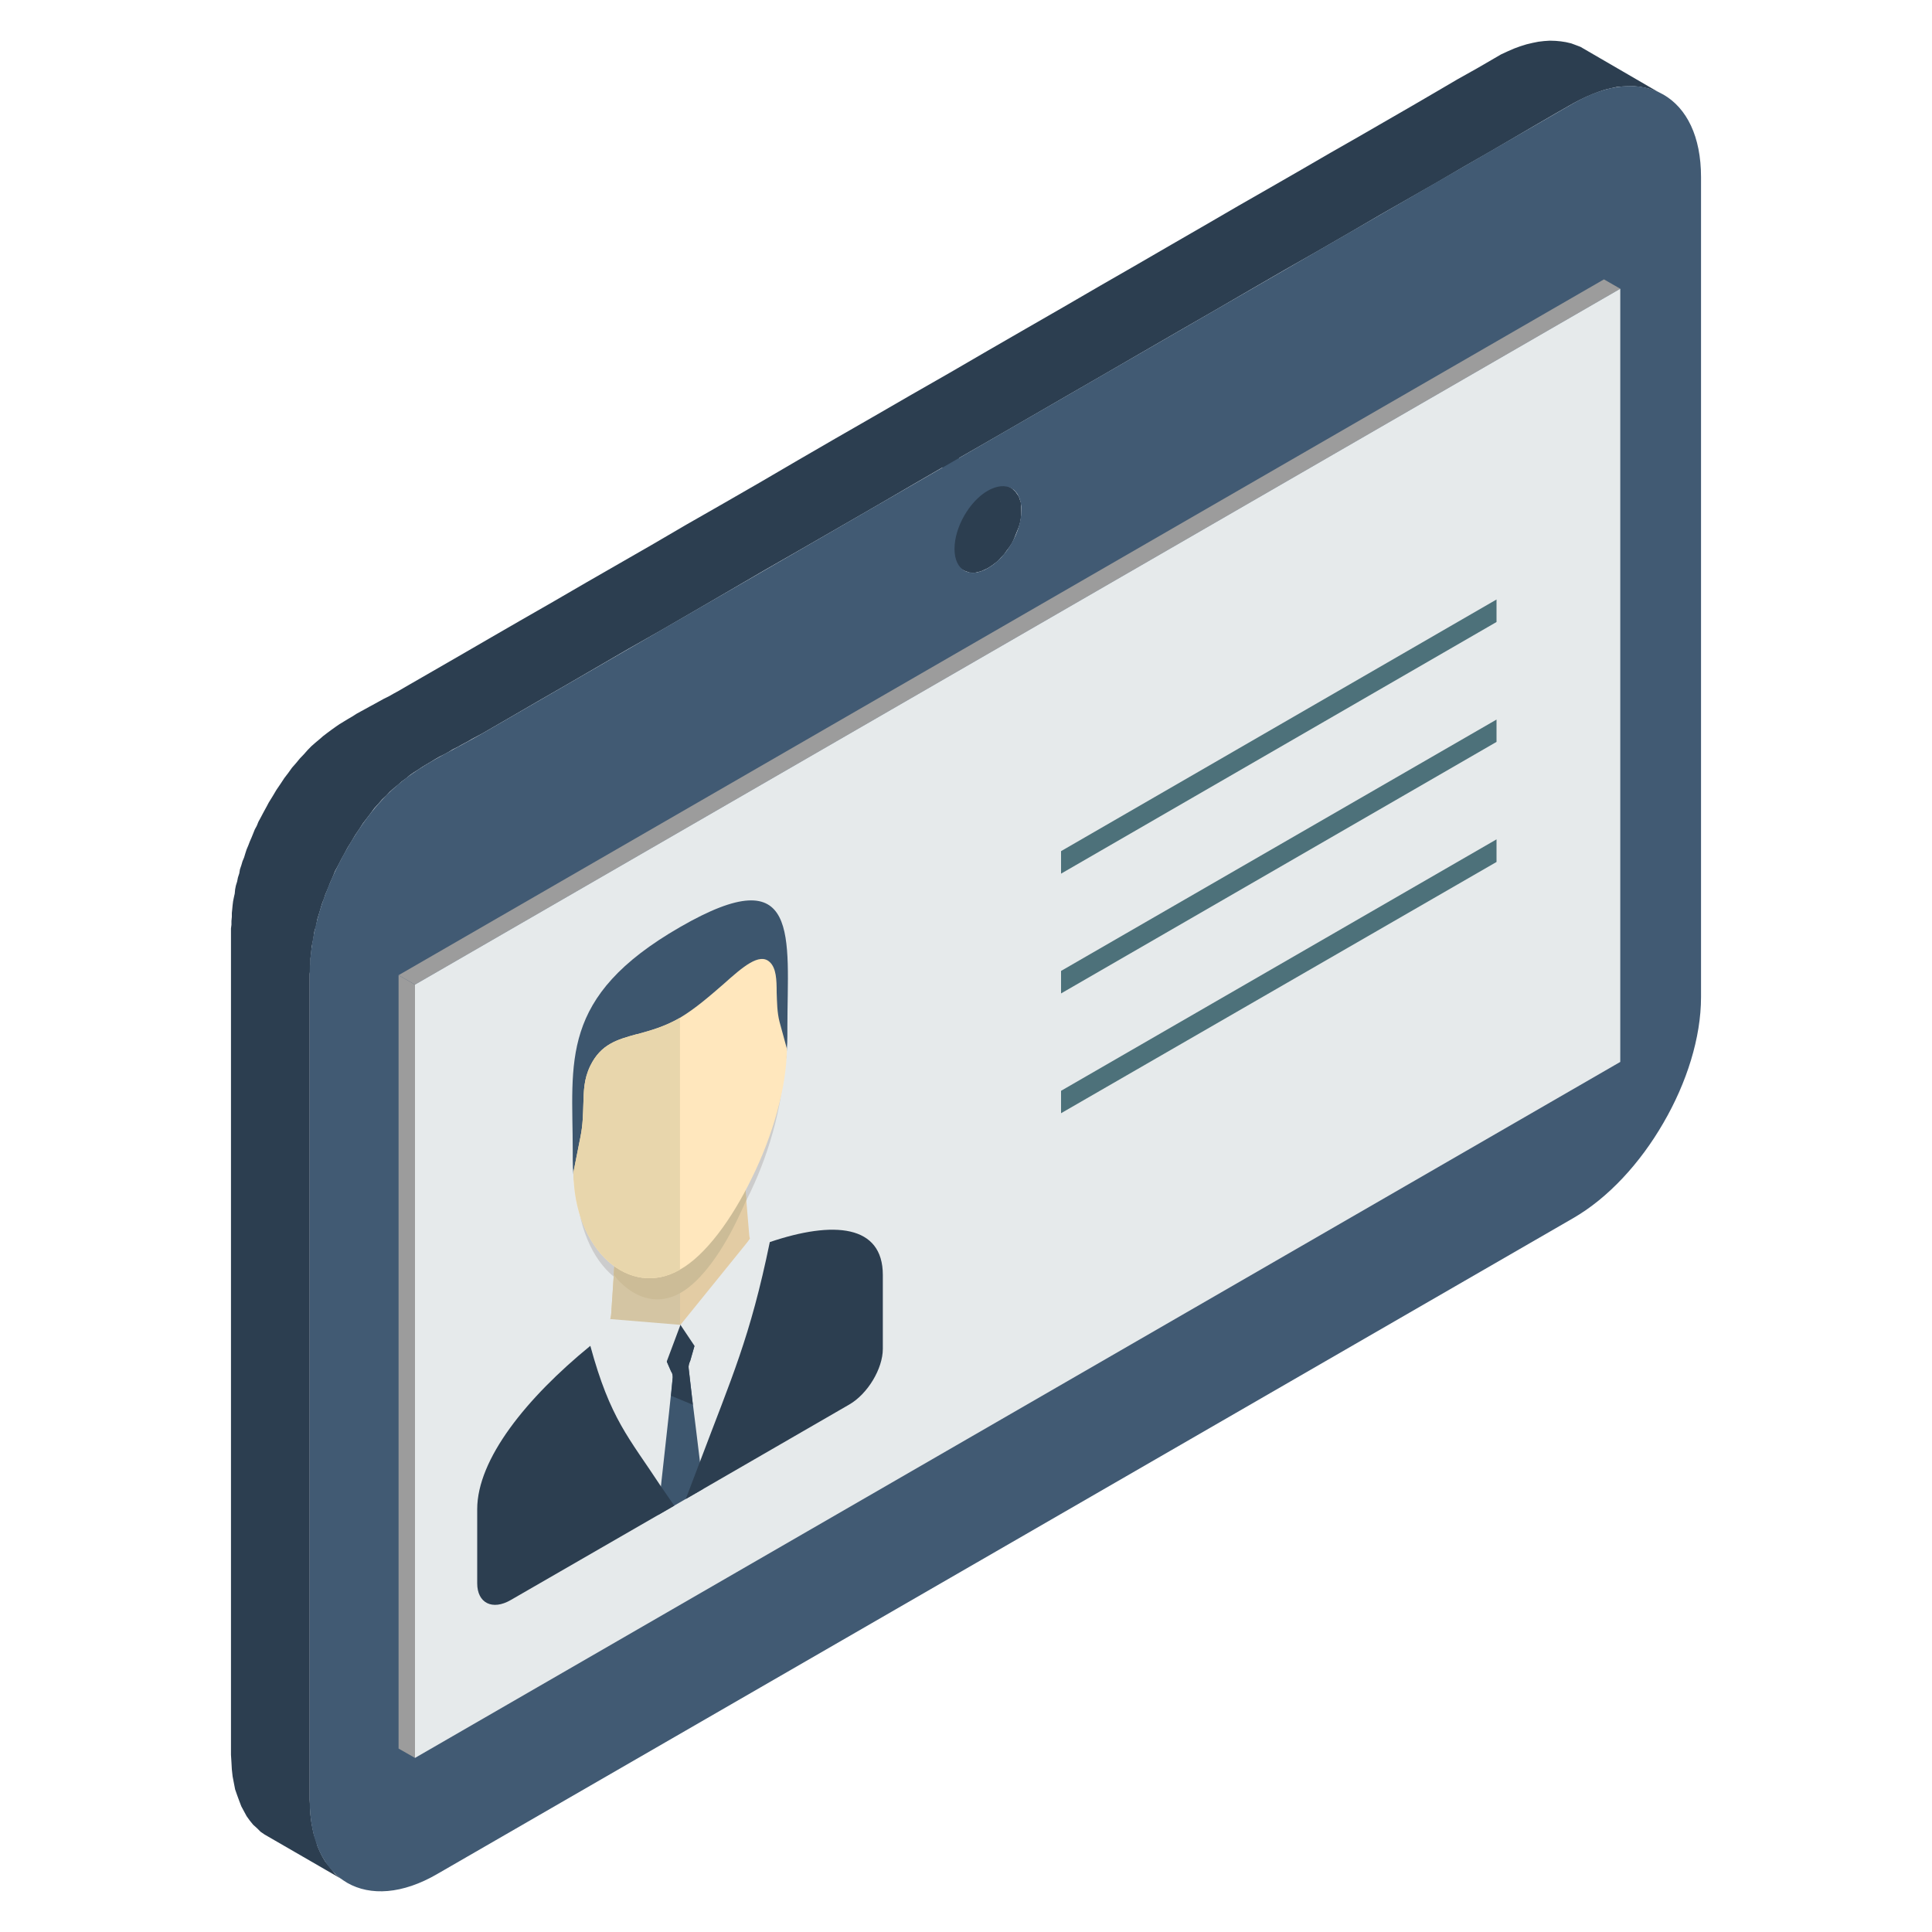 <?xml version="1.0" encoding="utf-8"?>
<!-- Generator: Adobe Illustrator 16.0.0, SVG Export Plug-In . SVG Version: 6.00 Build 0)  -->
<!DOCTYPE svg PUBLIC "-//W3C//DTD SVG 1.1//EN" "http://www.w3.org/Graphics/SVG/1.1/DTD/svg11.dtd">
<svg version="1.1" id="Layer_1" xmlns="http://www.w3.org/2000/svg" xmlns:xlink="http://www.w3.org/1999/xlink" x="0px" y="0px"
	 width="20px" height="20px" viewBox="0 0 20 20" enable-background="new 0 0 20 20" xml:space="preserve">
<g>
	<polygon fill-rule="evenodd" clip-rule="evenodd" fill="#2C3E50" points="2.391,9.612 2.391,18.166 2.396,18.244 2.4,18.317 
		2.408,18.389 2.421,18.457 2.434,18.524 2.455,18.584 2.477,18.644 2.498,18.699 2.527,18.753 2.553,18.801 2.586,18.847 
		2.621,18.89 2.659,18.924 2.697,18.962 2.739,18.991 3.554,19.462 3.511,19.433 3.468,19.398 3.435,19.356 3.401,19.313 
		3.367,19.271 3.337,19.22 3.312,19.17 3.286,19.11 3.27,19.051 3.249,18.991 3.235,18.928 3.223,18.86 3.214,18.788 3.21,18.711 
		3.206,18.635 3.206,10.081 3.21,10.042 3.21,10.002 3.214,9.962 3.214,9.921 3.219,9.881 3.223,9.841 3.227,9.8 3.235,9.758 
		3.244,9.718 3.249,9.676 3.256,9.635 3.27,9.593 3.278,9.553 3.286,9.512 3.299,9.47 3.312,9.428 3.324,9.387 3.337,9.345 
		3.354,9.304 3.367,9.262 3.384,9.222 3.401,9.181 3.417,9.139 3.435,9.099 3.452,9.059 3.468,9.018 3.49,8.978 3.511,8.938 
		3.532,8.897 3.554,8.857 3.575,8.819 3.596,8.779 3.638,8.711 3.677,8.645 3.719,8.583 3.757,8.524 3.799,8.469 3.838,8.418 
		3.875,8.367 3.918,8.32 3.956,8.276 3.999,8.236 4.037,8.195 4.08,8.157 4.122,8.123 4.16,8.089 4.203,8.058 4.245,8.023 
		4.287,7.994 4.33,7.967 4.372,7.939 4.415,7.913 4.461,7.886 4.503,7.86 4.55,7.833 4.597,7.81 4.644,7.784 4.69,7.756 
		4.741,7.731 4.788,7.704 4.838,7.678 4.889,7.648 4.94,7.621 4.996,7.591 5.271,7.432 5.564,7.262 5.873,7.084 6.505,6.717 
		6.845,6.524 7.192,6.323 7.553,6.113 7.917,5.901 8.299,5.682 8.681,5.462 9.071,5.237 9.461,5.01 9.758,4.838 9.758,4.854 
		9.754,4.896 9.746,4.94 9.733,4.983 9.72,5.025 9.703,5.067 9.682,5.112 9.661,5.154 9.635,5.192 9.605,5.231 9.58,5.267 
		9.551,5.303 9.516,5.334 9.482,5.364 9.449,5.39 9.415,5.411 9.342,5.445 9.279,5.46 9.22,5.456 9.168,5.437 9.983,5.908 
		10.034,5.927 10.093,5.929 10.157,5.914 10.225,5.882 10.263,5.858 10.297,5.833 10.331,5.806 10.361,5.773 10.395,5.738 
		10.42,5.702 10.449,5.664 10.475,5.624 10.496,5.581 10.513,5.538 10.53,5.496 10.547,5.454 10.56,5.409 10.568,5.364 
		10.572,5.322 10.572,5.28 10.568,5.203 10.547,5.14 10.513,5.091 10.475,5.055 9.928,4.741 10.254,4.554 10.649,4.326 
		11.043,4.098 11.435,3.872 11.82,3.649 12.202,3.428 12.574,3.214 12.939,3.002 13.295,2.796 13.639,2.6 13.97,2.409 14.287,2.224 
		14.877,1.887 15.161,1.721 15.428,1.568 15.675,1.424 15.899,1.293 16.104,1.174 16.286,1.07 16.354,1.034 16.421,1.002 
		16.489,0.973 16.553,0.949 16.616,0.928 16.68,0.913 16.739,0.9 16.799,0.895 16.858,0.892 16.913,0.892 16.973,0.898 
		17.023,0.907 17.074,0.919 17.125,0.937 17.172,0.956 16.361,0.485 16.311,0.466 16.265,0.449 16.209,0.436 16.157,0.428 
		16.104,0.423 16.044,0.421 15.984,0.425 15.925,0.432 15.865,0.444 15.802,0.459 15.738,0.479 15.675,0.502 15.606,0.532 
		15.539,0.563 15.472,0.602 15.293,0.706 15.086,0.822 14.861,0.954 14.614,1.098 14.063,1.416 13.774,1.581 13.474,1.755 
		13.156,1.938 12.824,2.128 12.48,2.328 12.125,2.533 11.761,2.744 11.387,2.959 11.01,3.178 10.619,3.403 10.229,3.628 
		9.835,3.857 9.44,4.083 9.042,4.313 8.647,4.54 8.257,4.766 7.867,4.994 7.485,5.214 7.107,5.43 6.739,5.645 6.069,6.03 
		5.721,6.232 5.381,6.427 5.059,6.613 4.75,6.792 4.457,6.961 4.181,7.12 4.13,7.15 4.075,7.18 4.024,7.209 3.973,7.234 3.926,7.26 
		3.875,7.288 3.829,7.313 3.782,7.339 3.736,7.364 3.689,7.39 3.647,7.417 3.604,7.442 3.558,7.47 3.515,7.496 3.473,7.525 
		3.431,7.555 3.388,7.587 3.346,7.619 3.307,7.653 3.265,7.688 3.223,7.725 3.184,7.765 3.146,7.808 3.104,7.852 3.066,7.898 
		3.023,7.947 2.985,8 2.943,8.055 2.905,8.113 2.862,8.176 2.824,8.24 2.782,8.308 2.761,8.348 2.739,8.388 2.718,8.427 
		2.697,8.467 2.675,8.507 2.659,8.547 2.637,8.588 2.621,8.628 2.604,8.67 2.586,8.711 2.57,8.753 2.553,8.793 2.54,8.833 
		2.527,8.876 2.51,8.917 2.498,8.958 2.484,8.999 2.477,9.041 2.463,9.084 2.455,9.125 2.442,9.167 2.434,9.207 2.43,9.25 
		2.421,9.29 2.413,9.33 2.408,9.37 2.404,9.413 2.4,9.451 2.4,9.491 2.396,9.534 2.396,9.572 	"/>
	<path fill-rule="evenodd" clip-rule="evenodd" fill="#415A73" d="M3.206,10.081v8.554c0,0.424,0.148,0.717,0.39,0.857
		c0.237,0.135,0.568,0.119,0.933-0.094c3.168-1.828,8.588-4.958,11.757-6.788c0.364-0.21,0.694-0.571,0.933-0.985
		c0.242-0.416,0.39-0.883,0.39-1.303V1.833c0-0.419-0.147-0.714-0.39-0.854C16.98,0.841,16.65,0.86,16.286,1.07
		C14.487,2.109,7.833,5.95,4.996,7.591c-0.573,0.329-0.963,0.432-1.4,1.188C3.354,9.194,3.206,9.661,3.206,10.081L3.206,10.081z
		 M10.225,5.08c0.195-0.11,0.348-0.021,0.348,0.2c0,0.223-0.152,0.492-0.348,0.602c-0.191,0.11-0.344,0.021-0.344-0.2
		C9.881,5.46,10.034,5.19,10.225,5.08z"/>
	<polygon fill-rule="evenodd" clip-rule="evenodd" fill="#9C9C9C" points="16.773,2.989 16.604,2.892 4.126,10.095 4.296,10.193 	
		"/>
	<polygon fill-rule="evenodd" clip-rule="evenodd" fill="#9C9C9C" points="4.296,10.193 4.126,10.095 4.126,18.101 4.296,18.198 	
		"/>
	<polygon fill-rule="evenodd" clip-rule="evenodd" fill="#E6EAEB" points="4.296,18.198 16.773,10.993 16.773,2.989 4.296,10.193 	
		"/>
	<polygon fill-rule="evenodd" clip-rule="evenodd" fill="#4D717A" points="15.492,8.689 15.492,8.923 10.984,11.524 10.984,11.292 	
		"/>
	<polygon fill-rule="evenodd" clip-rule="evenodd" fill="#4D717A" points="15.492,7.449 15.492,7.68 10.984,10.284 10.984,10.051 	
		"/>
	<polygon fill-rule="evenodd" clip-rule="evenodd" fill="#4D717A" points="15.492,6.206 15.492,6.439 10.984,9.044 10.984,8.811 	
		"/>
	<polygon fill-rule="evenodd" clip-rule="evenodd" fill="#E6EAEB" points="9.411,14.184 4.665,16.922 4.665,10.666 9.411,7.926 	"/>
	<path fill-rule="evenodd" clip-rule="evenodd" fill="#CCCCCC" d="M7.04,13.27c0.505-0.29,1.082-1.409,1.082-2.375
		c0-0.967,0.144-1.834-1.082-1.126c-1.225,0.71-1.081,1.411-1.081,2.378C5.958,13.11,6.539,13.56,7.04,13.27z"/>
	<g>
		<path fill-rule="evenodd" clip-rule="evenodd" fill="#E3CCA4" d="M6.434,11.976l1.195-0.689l0.127,1.498
			c0.009,0.104,0.089,0.14,0.191,0.085l0.025-0.013L7.82,13.531l-1.586,0.773L6.115,13.93l0.042-0.032
			c0.094-0.069,0.161-0.19,0.17-0.294L6.434,11.976z"/>
		<path fill-rule="evenodd" clip-rule="evenodd" fill="#D4C5A3" d="M7.04,13.913l-0.806,0.392L6.115,13.93l0.042-0.032
			c0.094-0.069,0.161-0.19,0.17-0.294l0.077-1.152l0.636-0.368V13.913z"/>
		<path fill-rule="evenodd" clip-rule="evenodd" fill="#CCBC97" d="M6.434,11.976l1.195-0.689l0.098,1.133
			c-0.025,0.056-0.038,0.087-0.063,0.139c-0.174,0.38-0.399,0.7-0.619,0.825C6.823,13.51,6.599,13.45,6.42,13.273
			c-0.025-0.024-0.042-0.046-0.067-0.078L6.434,11.976z"/>
		<path fill-rule="evenodd" clip-rule="evenodd" fill="#3D566E" d="M7.04,12.973c-0.28,0.161-0.56,0.112-0.767-0.073
			c-0.204-0.183-0.344-0.503-0.344-0.889V12v-0.005c0-0.025,0-0.05,0-0.079c0-0.925-0.149-1.594,1.111-2.319
			c1.26-0.727,1.111,0.108,1.111,1.037c0,0.026,0,0.053,0,0.079v0.004v0.008c0,0.388-0.136,0.867-0.344,1.288
			C7.599,12.44,7.32,12.81,7.04,12.973z"/>
		<path fill-rule="evenodd" clip-rule="evenodd" fill="#E6EAEB" d="M7.234,13.607l-0.377,0.216l-0.539-0.168l-0.208,0.276
			c-0.661,0.54-1.171,1.172-1.171,1.692c0,0.255,0,0.509,0,0.766c0,0.205,0.157,0.284,0.348,0.173l0.649-0.372l0.874-0.507
			l0.466-0.27l0.767-0.443l0.747-0.431c0.191-0.11,0.348-0.371,0.348-0.577v-0.765c0-0.52-0.509-0.564-1.17-0.34l-0.204-0.034
			L7.234,13.607z"/>
		<polygon fill-rule="evenodd" clip-rule="evenodd" fill="#E6EAEB" points="7.234,13.607 6.857,13.823 6.318,13.655 6.111,13.932 
			7.188,14.598 7.277,15.414 7.328,15.386 7.218,14.251 8.041,12.836 7.969,12.858 7.765,12.824 		"/>
		<path fill-rule="evenodd" clip-rule="evenodd" fill="#FFE7BD" d="M6.297,13.059c0.208,0.184,0.479,0.236,0.742,0.084
			c0.263-0.147,0.535-0.518,0.742-0.944c0.217-0.438,0.361-0.938,0.365-1.342L8.07,10.579c-0.026-0.1-0.026-0.204-0.03-0.306
			c0-0.129-0.004-0.252-0.072-0.314c-0.106-0.1-0.28,0.051-0.479,0.229c-0.14,0.121-0.289,0.252-0.45,0.348
			c-0.161,0.093-0.31,0.133-0.445,0.17H6.59c-0.2,0.055-0.369,0.102-0.479,0.326c-0.068,0.139-0.068,0.264-0.072,0.396
			c-0.004,0.104-0.004,0.211-0.03,0.34l-0.072,0.362C5.937,12.532,6.081,12.864,6.297,13.059z"/>
		<path fill-rule="evenodd" clip-rule="evenodd" fill="#E8D6AC" d="M6.297,13.059c0.208,0.184,0.479,0.236,0.742,0.084v-2.606
			c-0.161,0.093-0.31,0.133-0.445,0.17H6.59c-0.2,0.055-0.369,0.102-0.479,0.326c-0.068,0.139-0.068,0.264-0.072,0.396
			c-0.004,0.104-0.004,0.211-0.03,0.34l-0.072,0.362C5.937,12.532,6.081,12.864,6.297,13.059z"/>
		<path fill-rule="evenodd" clip-rule="evenodd" fill="#3D566E" d="M6.811,15.684l0.466-0.27c-0.047-0.451-0.098-0.8-0.148-1.249
			c-0.004-0.025,0.004-0.051,0.017-0.081l0.123-0.429c0.009-0.019,0.009-0.036,0-0.046c-0.004-0.011-0.021-0.011-0.034-0.002
			c-0.127,0.071-0.25,0.144-0.377,0.216c-0.012,0.009-0.029,0.026-0.034,0.045c-0.008,0.021-0.008,0.035,0,0.047l0.123,0.282
			c0.013,0.017,0.017,0.036,0.017,0.062C6.913,14.768,6.862,15.174,6.811,15.684z"/>
		<path fill-rule="evenodd" clip-rule="evenodd" fill="#2C3E50" d="M7.129,14.165c-0.004-0.025,0.004-0.051,0.017-0.081l0.123-0.429
			c0.009-0.019,0.009-0.036,0-0.046c-0.004-0.011-0.021-0.011-0.034-0.002c-0.127,0.071-0.25,0.144-0.377,0.216
			c-0.012,0.009-0.029,0.026-0.034,0.045c-0.008,0.021-0.008,0.035,0,0.047l0.123,0.282c0.013,0.017,0.017,0.036,0.017,0.062
			l-0.017,0.19l0.225,0.093L7.129,14.165z"/>
		<polygon fill-rule="evenodd" clip-rule="evenodd" fill="#E6EAEB" points="7.044,13.715 6.318,13.655 6.111,13.932 6.823,14.305 		
			"/>
		<polygon fill-rule="evenodd" clip-rule="evenodd" fill="#E6EAEB" points="7.044,13.715 7.765,12.824 7.973,12.856 7.269,14.051 		
			"/>
		<path fill-rule="evenodd" clip-rule="evenodd" fill="#2C3E50" d="M4.94,15.624c0,0.255,0,0.509,0,0.766
			c0,0.205,0.157,0.284,0.348,0.173l1.692-0.976l-0.14-0.203c-0.331-0.505-0.522-0.691-0.729-1.452
			C5.45,14.472,4.94,15.104,4.94,15.624L4.94,15.624z M7.099,15.518l1.692-0.978c0.191-0.11,0.348-0.371,0.348-0.577v-0.765
			c0-0.52-0.509-0.564-1.17-0.34c-0.204,0.991-0.395,1.402-0.721,2.268L7.099,15.518z"/>
	</g>
</g>
</svg>
